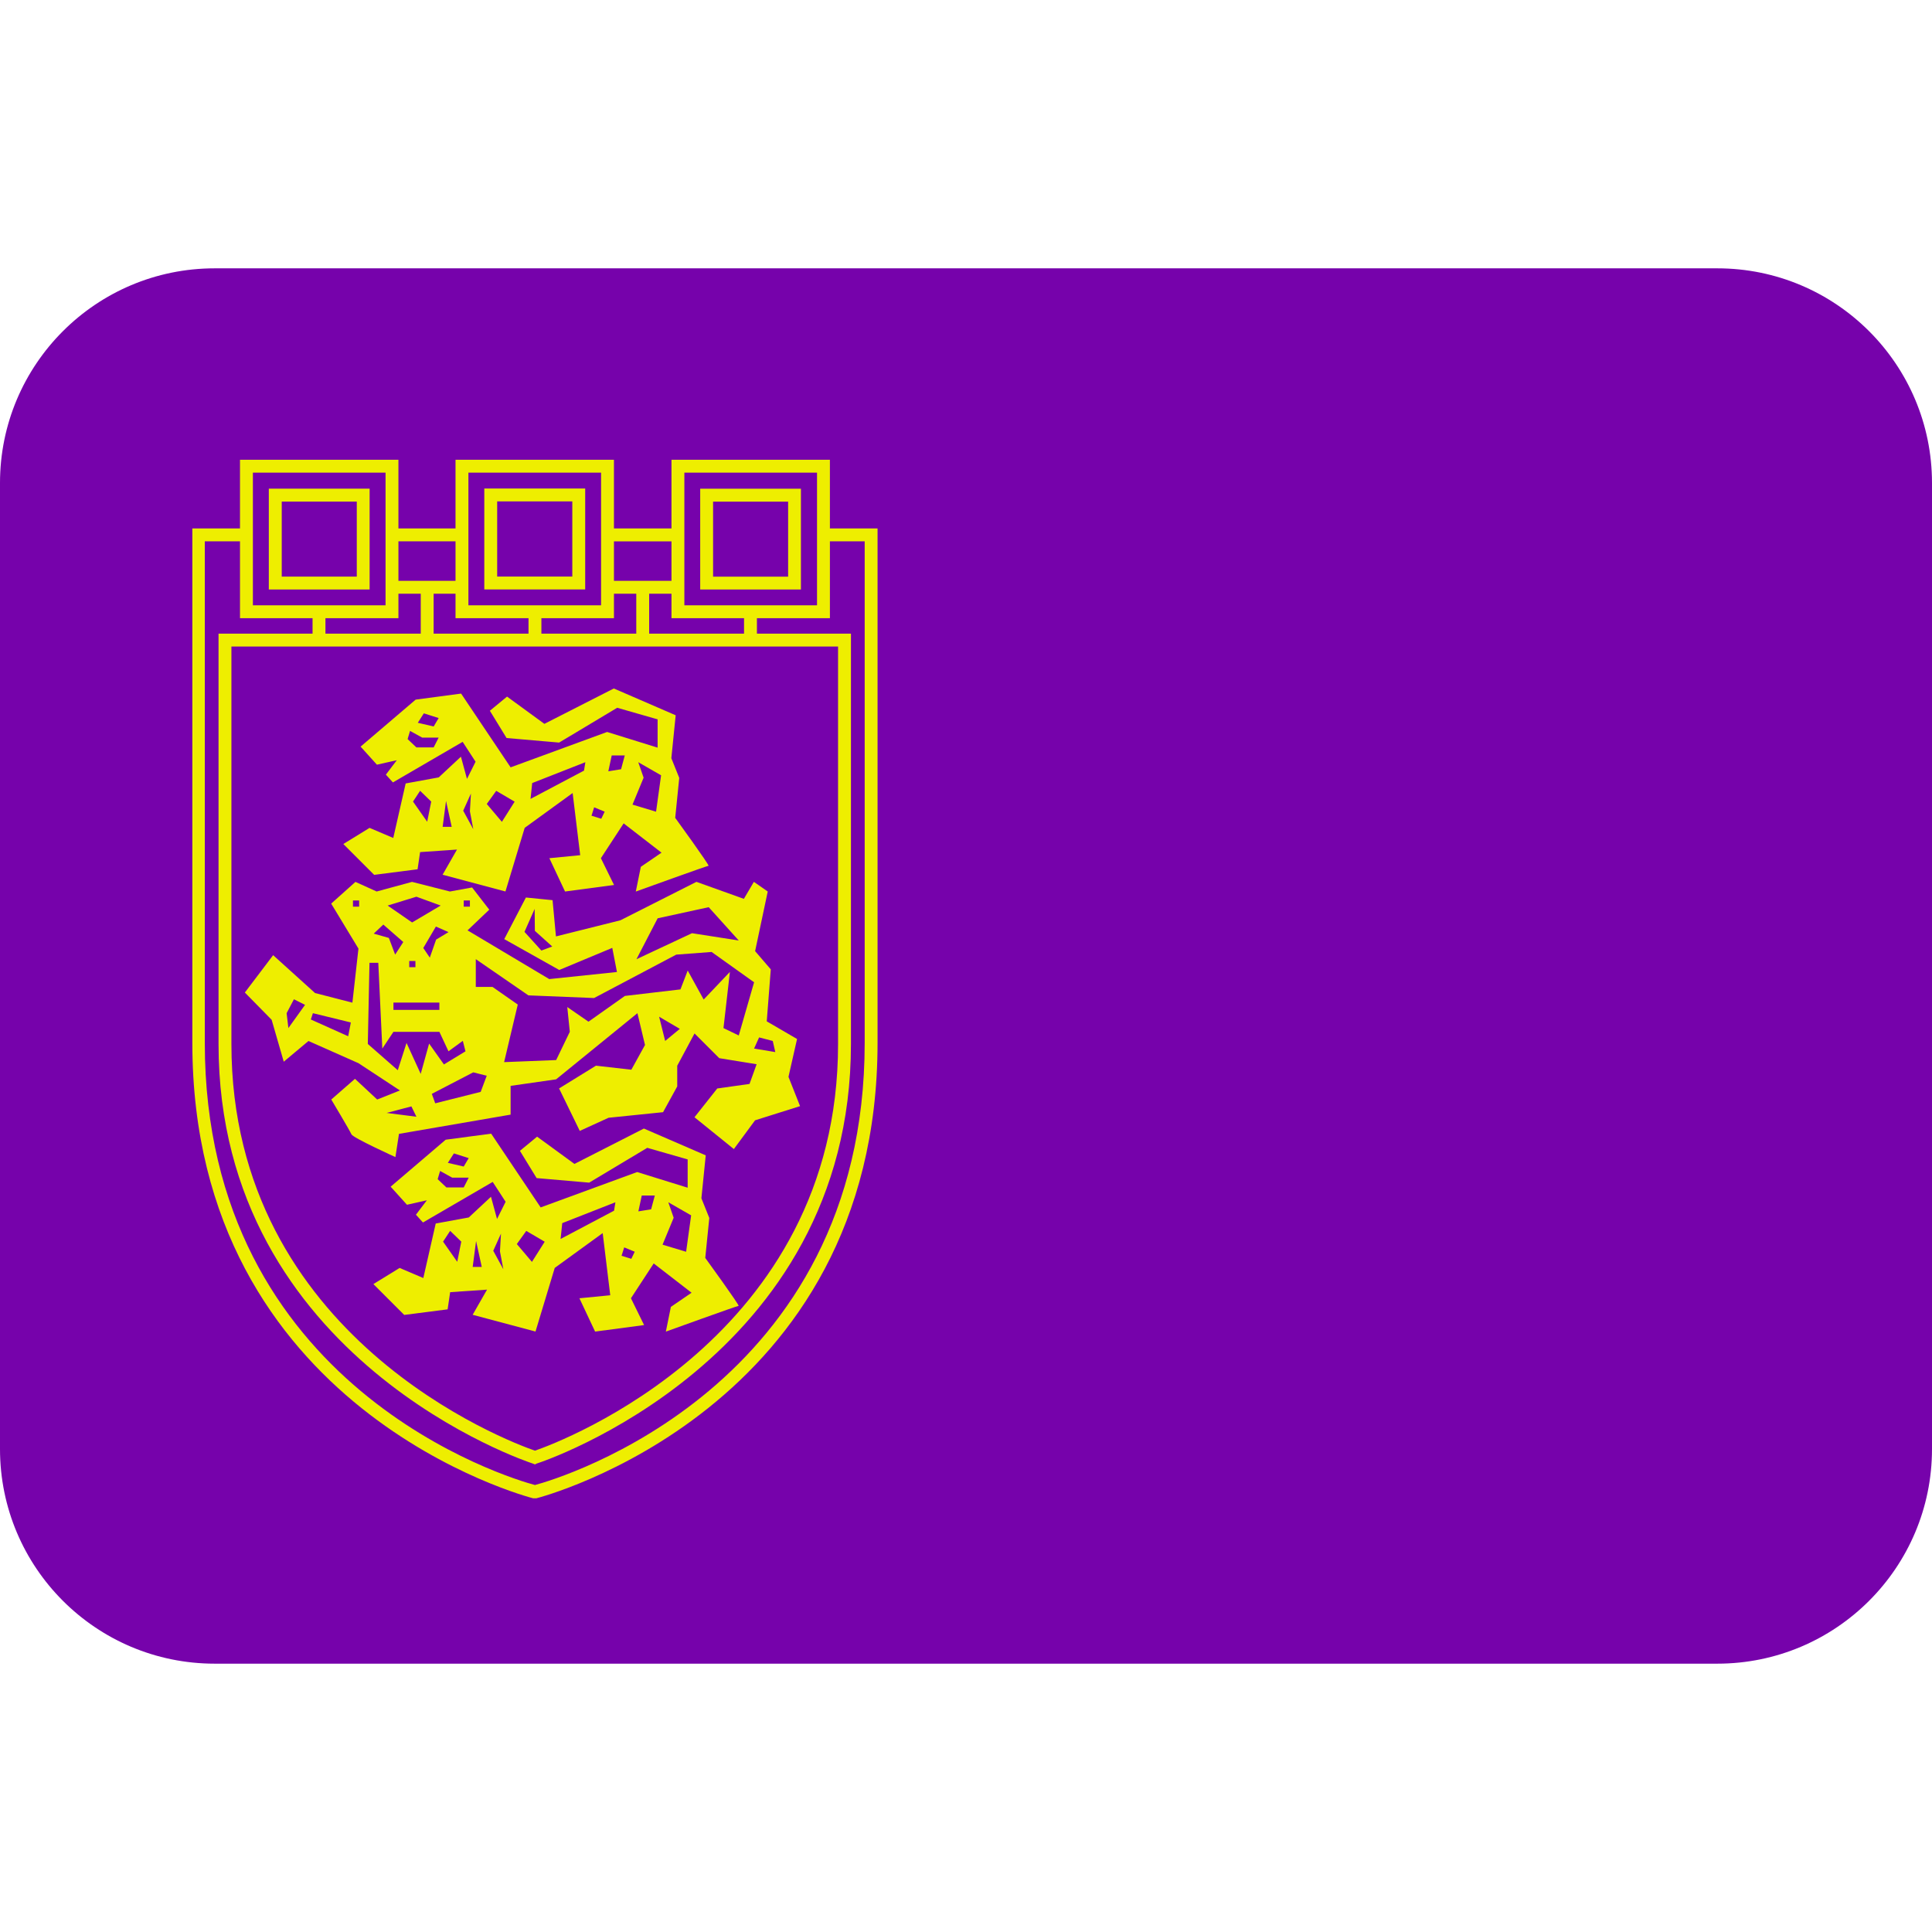 <svg xmlns="http://www.w3.org/2000/svg" viewBox="0 0 45 45"><path fill="#7602ab" d="m 45,33.75 c 0,2.761 -2.239,5 -5,5 H 5 c -2.761,0 -5,-2.239 -5,-5 v -22.5 c 0,-2.761 2.239,-5 5,-5 h 35 c 2.761,0 5,2.239 5,5 z"/><path fill="#eeee00" d="m 18.655,13.731 h -2.346 v -2.348 h 2.346 z m -2.046,-0.299 h 1.748 v -1.748 h -1.748 z m 2.721,-1.123 v -1.6 h -3.69 v 1.6 h -1.34 v -1.6 h -3.69 v 1.6 h -1.33 v -1.6 h -3.69 v 1.6 h -1.11 v 11.98 c 0,8.56 7.86,10.59 7.94,10.61 h 0.07 c 0.08,-0.02 7.95,-2.05 7.95,-10.61 v -11.98 z m -3.39,-1.3 h 3.09 v 3.09 h -3.09 z m 1.39,3.39 v 0.36 h -2.21 v -0.93 h 0.52 v 0.57 z m 2.19,0.66 v 9.26 c 0,6.84 -6.45,9.26 -7.06,9.47 -0.61,-0.21 -7.07,-2.63 -7.07,-9.47 v -9.26 z m -5.22,-2.45 h 1.34 v 0.92 h -1.34 z m 0,1.22 h 0.52 v 0.93 h -2.21 v -0.36 h 1.69 z m -3.39,-2.82 h 3.09 v 3.09 h -3.09 z m 1.4,3.39 v 0.36 h -2.21 v -0.93 h 0.51 v 0.57 z m -3.03,-1.79 h 1.33 v 0.92 h -1.33 z m 0,1.22 h 0.52 v 0.93 h -2.22 v -0.36 h 1.7 z m -3.39,-2.82 h 3.09 v 3.09 h -3.09 z m 14.25,13.28 c 0,8.03 -7.11,10.15 -7.68,10.3 -0.57,-0.15 -7.69,-2.26 -7.69,-10.3 v -11.68 h 0.82 v 1.79 h 1.69 v 0.36 h -2.19 v 9.56 c 0,7.36 7.25,9.75 7.32,9.77 l 0.05,0.02 0.04,-0.02 c 0.08,-0.02 7.32,-2.41 7.32,-9.77 v -9.56 h -2.19 v -0.36 h 1.7 v -1.79 h 0.81 z m -8.86,-12.91 v 2.35 h 2.35 v -2.35 z m 2.05,2.05 h -1.75 v -1.75 h 1.75 z m -4.721,0.301 h -2.348 v -2.348 h 2.348 z m -2.047,-0.299 h 1.748 v -1.748 h -1.748 z"/><path fill="#eeee00" d="m 10.776,17.279 -1.624,0.945 -0.164,-0.181 0.254,-0.336 -0.463,0.104 -0.38,-0.421 1.282,-1.094 1.059,-0.141 1.153,1.718 2.248,-0.824 1.176,0.365 v -0.659 l -0.941,-0.27 -1.353,0.811 -1.224,-0.106 -0.389,-0.635 0.4,-0.33 0.87,0.635 1.617,-0.824 1.441,0.624 -0.101,1 0.184,0.459 -0.094,0.93 c 0,0 0.811,1.117 0.776,1.117 -0.035,0 -1.694,0.6 -1.694,0.6 l 0.117,-0.576 0.482,-0.33 -0.882,-0.682 -0.53,0.811 0.306,0.624 -1.141,0.152 -0.365,-0.776 0.718,-0.07 -0.176,-1.448 -1.117,0.811 -0.448,1.482 -1.464,-0.39 0.335,-0.586 -0.859,0.059 -0.059,0.4 -1.011,0.13 -0.718,-0.718 0.611,-0.376 0.552,0.235 0.289,-1.27 0.77,-0.141 0.517,-0.482 0.141,0.517 0.2,-0.4 z m 4.09,0.474 0.125,0.361 -0.259,0.627 0.549,0.165 0.117,-0.848 z m -2.47,0.486 -0.039,0.369 1.246,-0.659 0.031,-0.196 z m -2.776,0.431 0.33,0.47 0.094,-0.47 -0.259,-0.251 z m 1.938,-0.25 -0.22,0.306 0.352,0.416 0.297,-0.47 z m -1.169,0.235 -0.079,0.604 h 0.211 z m -0.517,-2.04 -0.141,0.22 0.37,0.086 0.116,-0.196 z m -0.378,0.6 0.204,0.193 h 0.403 l 0.116,-0.228 h -0.384 l -0.282,-0.156 z m 4.754,0.381 -0.079,0.369 0.297,-0.048 0.086,-0.321 z m -0.409,1.208 -0.062,0.196 0.228,0.07 0.079,-0.165 z m -2.87,-0.321 -0.18,0.4 0.235,0.431 -0.079,-0.416 z"/><path fill="#eeee00" d="m 17.882,20.765 -0.294,1.389 0.365,0.424 -0.094,1.211 0.706,0.411 -0.2,0.882 0.27,0.682 -1.048,0.33 -0.494,0.67 -0.917,-0.741 0.53,-0.67 0.752,-0.106 0.165,-0.459 -0.87,-0.141 -0.576,-0.576 -0.403,0.752 v 0.482 l -0.33,0.6 -1.27,0.13 -0.67,0.306 -0.482,-0.989 0.859,-0.53 0.824,0.094 0.318,-0.576 -0.176,-0.741 -1.894,1.541 -1.06,0.152 v 0.67 l -2.6,0.448 -0.083,0.541 c 0,0 -0.989,-0.448 -1.024,-0.53 -0.035,-0.083 -0.47,-0.811 -0.47,-0.811 l 0.552,-0.482 0.517,0.482 0.53,-0.211 -0.965,-0.635 -1.165,-0.517 -0.576,0.482 -0.282,-0.976 -0.624,-0.635 0.659,-0.87 0.976,0.882 0.87,0.224 0.141,-1.259 -0.635,-1.048 0.565,-0.506 0.494,0.224 0.824,-0.224 0.882,0.224 0.517,-0.094 0.4,0.517 -0.506,0.482 1.903,1.135 1.577,-0.165 -0.109,-0.562 -1.235,0.515 -1.281,-0.719 0.504,-0.969 0.621,0.062 0.079,0.844 1.5,-0.375 1.772,-0.896 1.105,0.396 0.233,-0.396 z m -0.675,1.141 -0.7,-0.776 -1.189,0.259 -0.494,0.953 1.294,-0.606 z m -7.149,3.572 0.079,0.22 1.059,-0.266 0.141,-0.376 -0.314,-0.079 z m 1.024,-3.138 v 0.647 h 0.389 l 0.589,0.411 -0.318,1.341 1.212,-0.048 0.318,-0.659 -0.059,-0.576 0.494,0.341 0.848,-0.6 1.294,-0.152 0.169,-0.439 0.372,0.675 0.611,-0.644 -0.15,1.309 0.356,0.172 0.357,-1.239 -0.989,-0.706 -0.824,0.062 -1.914,1.011 -1.53,-0.062 z m 4.27,1.341 0.141,0.565 0.341,-0.282 z m 2.706,0.824 -0.059,-0.259 -0.318,-0.083 -0.117,0.26 z m -8.894,-1.154 v 0.171 h 1.07 v -0.17 h -1.07 z m -0.135,-2.259 0.57,0.394 0.665,-0.394 -0.565,-0.206 z m -0.324,0.654 0.352,0.1 0.147,0.389 0.189,-0.294 -0.465,-0.406 z m 1.306,0.559 0.147,-0.42 0.289,-0.174 -0.294,-0.13 -0.294,0.5 z m -2.723,1.294 -0.048,0.147 0.87,0.39 0.062,-0.321 z m 4.928,-1.894 0.394,0.435 0.253,-0.094 -0.405,-0.365 -0.005,-0.511 z m -5.111,1.7 -0.259,-0.13 -0.17,0.324 0.041,0.347 z m 1.501,-0.979 -0.039,1.89 0.698,0.611 0.204,-0.635 0.33,0.721 0.196,-0.706 0.345,0.486 0.502,-0.306 -0.062,-0.244 -0.334,0.244 -0.212,-0.454 h -1.07 l -0.259,0.39 -0.094,-1.998 z m 0.399,3.496 0.694,0.089 -0.117,-0.241 z m 0.671,-3.538 h -0.144 v 0.144 h 0.144 z m 1.269,-1.411 h -0.144 v 0.144 h 0.144 z m -2.58,0 h -0.144 v 0.144 h 0.144 z"/><path fill="#eeee00" d="m 11.476,27.529 -1.624,0.945 -0.164,-0.181 0.254,-0.336 -0.463,0.104 -0.38,-0.421 1.282,-1.094 1.059,-0.141 1.153,1.718 2.248,-0.824 1.176,0.365 v -0.659 l -0.941,-0.27 -1.353,0.811 -1.224,-0.106 -0.389,-0.635 0.4,-0.33 0.87,0.635 1.617,-0.824 1.441,0.624 -0.101,1 0.184,0.459 -0.094,0.93 c 0,0 0.811,1.117 0.776,1.117 -0.035,0 -1.694,0.6 -1.694,0.6 l 0.117,-0.576 0.482,-0.33 -0.882,-0.682 -0.53,0.811 0.306,0.624 -1.141,0.152 -0.365,-0.776 0.718,-0.07 -0.176,-1.448 -1.117,0.811 -0.448,1.482 -1.464,-0.39 0.335,-0.586 -0.859,0.059 -0.059,0.4 -1.011,0.13 -0.718,-0.718 0.611,-0.376 0.552,0.235 0.289,-1.27 0.77,-0.141 0.517,-0.482 0.141,0.517 0.2,-0.4 z m 4.09,0.474 0.125,0.361 -0.259,0.627 0.549,0.165 0.117,-0.848 z m -2.47,0.486 -0.039,0.369 1.246,-0.659 0.031,-0.196 z m -2.776,0.431 0.33,0.47 0.094,-0.47 -0.259,-0.251 z m 1.938,-0.25 -0.22,0.306 0.352,0.416 0.297,-0.47 z m -1.169,0.235 -0.079,0.604 h 0.211 z m -0.517,-2.04 -0.141,0.22 0.37,0.086 0.116,-0.196 z m -0.378,0.6 0.204,0.193 h 0.403 l 0.116,-0.228 h -0.384 l -0.282,-0.156 z m 4.754,0.381 -0.079,0.369 0.297,-0.048 0.086,-0.321 z m -0.409,1.208 -0.062,0.196 0.228,0.07 0.079,-0.165 z m -2.87,-0.321 -0.18,0.4 0.235,0.431 -0.079,-0.416 z"/></svg>
